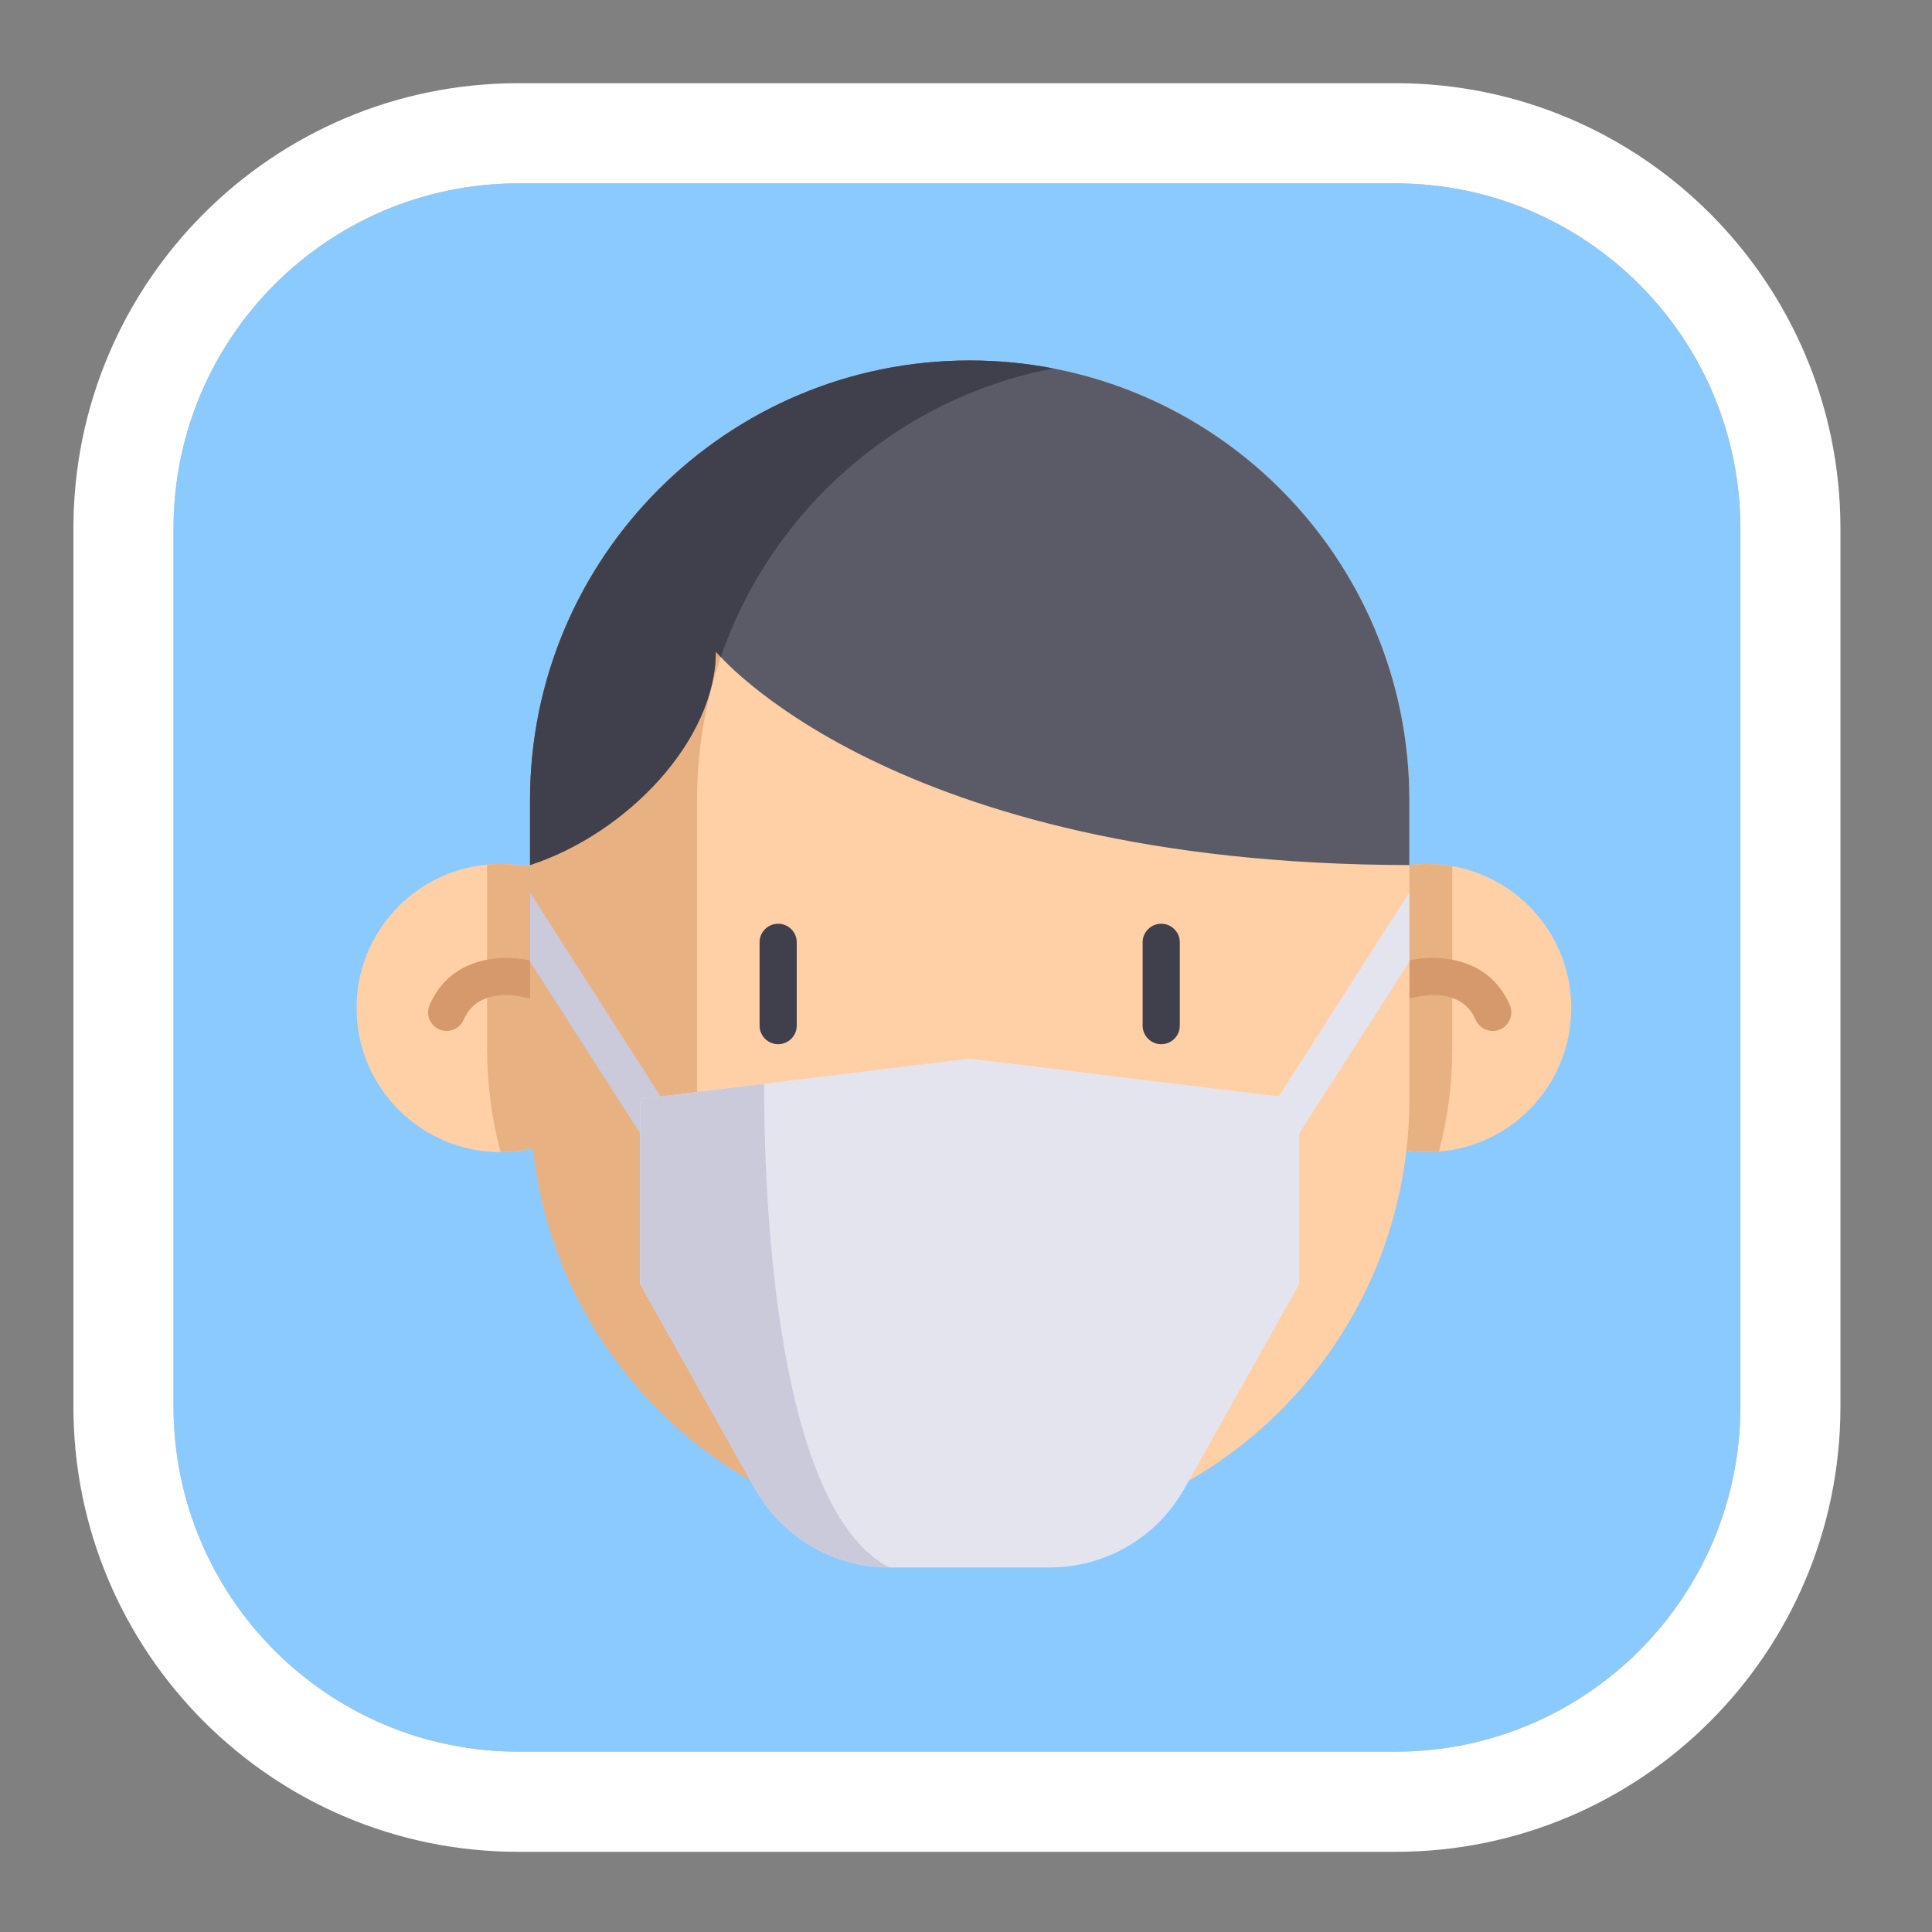 <?xml version="1.0" encoding="UTF-8" standalone="no"?>
<!DOCTYPE svg PUBLIC "-//W3C//DTD SVG 1.1//EN" "http://www.w3.org/Graphics/SVG/1.1/DTD/svg11.dtd">
<svg width="100%" height="100%" viewBox="0 0 193 193" version="1.1" xmlns="http://www.w3.org/2000/svg" xmlns:xlink="http://www.w3.org/1999/xlink" xml:space="preserve" xmlns:serif="http://www.serif.com/" style="fill-rule:evenodd;clip-rule:evenodd;stroke-linejoin:round;stroke-miterlimit:2;">
    <rect x="0" y="0" width="193" height="193" fill="#808080" stroke="none"/>
    <g transform="matrix(1,0,0,1,-3982.64,-1489.43)">
        <g transform="matrix(1,0,0,1,1674.35,0)">
            <g transform="matrix(0.932,0,0,0.932,-1764.54,113.273)">
                <rect x="4378.48" y="1484.29" width="192.063" height="192.063" style="fill:none;"/>
            </g>
            <g transform="matrix(0.828,0,0,0.782,-283.37,1047)">
                <path d="M3340,633.286C3340,608.932 3321.37,589.19 3298.39,589.19L3192.57,589.19C3169.59,589.19 3150.96,608.932 3150.96,633.286L3150.96,745.438C3150.96,769.791 3169.59,789.534 3192.57,789.534L3298.39,789.534C3321.37,789.534 3340,769.791 3340,745.438L3340,633.286Z" style="fill:rgb(139,202,255);"/>
                <path d="M3352.07,633.286C3352.07,601.865 3328.04,576.394 3298.39,576.394C3266.95,576.394 3224,576.394 3192.57,576.394C3162.92,576.394 3138.88,601.865 3138.88,633.286C3138.88,666.6 3138.88,712.123 3138.88,745.438C3138.88,776.858 3162.92,802.329 3192.57,802.329C3224,802.329 3266.95,802.329 3298.39,802.329C3328.04,802.329 3352.07,776.858 3352.07,745.438L3352.07,633.286ZM3340,633.286C3340,608.932 3321.37,589.19 3298.39,589.19L3192.57,589.19C3169.59,589.19 3150.96,608.932 3150.96,633.286L3150.96,745.438C3150.96,769.791 3169.59,789.534 3192.57,789.534L3298.39,789.534C3321.37,789.534 3340,769.791 3340,745.438L3340,633.286Z" style="fill:white;"/>
            </g>
            <g transform="matrix(0.237,0,0,0.237,1808.29,1208.36)">
                <g transform="matrix(1,0,0,1,2260,1336.26)">
                    <path d="M512,274.572C512,306.459 487.443,332.591 456.217,335.089C454.588,335.227 452.932,335.296 451.275,335.296C447.024,335.296 442.883,334.868 438.88,334.027L73.121,334.027C69.118,334.869 64.976,335.296 60.725,335.296L60.683,335.296C27.153,335.269 0,308.103 0,274.572C0,242.96 24.157,216.994 55.024,214.136C56.901,213.943 58.806,213.861 60.725,213.861C63.278,213.861 65.777,214.012 68.248,214.316L443.751,214.316C446.222,214.012 448.721,213.861 451.274,213.861C454.877,213.861 458.411,214.178 461.834,214.785C490.34,219.77 512,244.645 512,274.572Z" style="fill:rgb(255,208,166);fill-rule:nonzero;"/>
                </g>
                <g transform="matrix(1,0,0,1,2260,1336.26)">
                    <path d="M461.835,214.785L461.835,291.703C461.835,306.639 459.889,321.175 456.217,335.089C454.588,335.227 452.932,335.296 451.275,335.296C447.024,335.296 442.883,334.868 438.88,334.027L73.121,334.027C69.118,334.869 64.976,335.296 60.725,335.296L60.683,335.296C56.984,321.312 55.024,306.721 55.024,291.703L55.024,214.136C56.901,213.943 58.806,213.861 60.725,213.861C63.278,213.861 65.777,214.012 68.248,214.316L443.751,214.316C446.222,214.012 448.721,213.861 451.274,213.861C454.877,213.861 458.412,214.178 461.835,214.785Z" style="fill:rgb(232,177,130);fill-rule:nonzero;"/>
                </g>
                <g transform="matrix(1,0,0,1,2260,1336.26)">
                    <path d="M478.891,284.237C475.865,284.237 472.983,282.474 471.7,279.522C465.487,265.232 447.844,269.599 445.852,270.142C441.692,271.283 437.375,268.848 436.216,264.693C435.057,260.539 437.458,256.232 441.607,255.055C452.862,251.861 476.633,251.56 486.074,273.274C487.799,277.243 485.981,281.86 482.011,283.585C480.995,284.028 479.935,284.237 478.891,284.237Z" style="fill:rgb(214,153,107);fill-rule:nonzero;"/>
                </g>
                <g transform="matrix(1,0,0,1,2260,1336.26)">
                    <path d="M37.974,284.237C36.931,284.237 35.871,284.027 34.854,283.585C30.884,281.86 29.066,277.242 30.791,273.273C40.233,251.558 64.009,251.862 75.258,255.055C79.421,256.237 81.839,260.57 80.657,264.734C79.479,268.888 75.165,271.305 71.006,270.141C68.984,269.588 51.373,265.247 45.166,279.523C43.881,282.474 40.999,284.237 37.974,284.237Z" style="fill:rgb(214,153,107);fill-rule:nonzero;"/>
                </g>
                <g transform="matrix(1,0,0,1,2260,1336.26)">
                    <path d="M443.75,186.951L443.75,313.155C443.75,403.466 379.144,478.678 293.629,495.125C282.239,497.319 270.463,498.458 258.426,498.458C156.077,498.458 73.122,415.503 73.122,313.155L73.122,186.951C73.122,84.613 156.077,1.637 258.426,1.637C270.463,1.637 282.239,2.776 293.629,4.971C330.691,12.097 363.825,30.268 389.467,55.91C422.998,89.462 443.75,135.782 443.75,186.951Z" style="fill:rgb(232,177,130);fill-rule:nonzero;"/>
                </g>
                <g transform="matrix(1,0,0,1,2260,1336.26)">
                    <path d="M443.748,186.956L443.748,313.155C443.748,403.462 379.144,478.681 293.626,495.123C208.109,478.681 143.505,403.463 143.505,313.155L143.505,186.956C143.505,96.649 208.109,21.416 293.626,4.975C330.691,12.098 363.821,30.265 389.469,55.913C423,89.457 443.748,135.784 443.748,186.956Z" style="fill:rgb(255,208,166);fill-rule:nonzero;"/>
                </g>
                <g transform="matrix(1,0,0,1,2260,1336.26)">
                    <path d="M443.75,186.956L443.75,214.316C224.359,214.04 151.431,124.312 151.431,124.312C151.431,161.584 114.159,200.912 73.119,214.316L73.119,186.956C73.119,84.612 156.083,1.634 258.428,1.634C270.465,1.634 282.24,2.78 293.629,4.975C330.693,12.098 363.823,30.265 389.471,55.913C423.002,89.457 443.75,135.784 443.75,186.956Z" style="fill:rgb(91,91,104);fill-rule:nonzero;"/>
                </g>
                <g transform="matrix(1,0,0,1,2260,1336.26)">
                    <path d="M293.622,4.975C228.093,17.578 174.851,64.692 153.523,126.659C152.1,125.154 151.424,124.312 151.424,124.312C151.424,161.584 114.153,200.912 73.113,214.316L73.113,186.956C73.113,84.612 156.076,1.634 258.422,1.634C270.459,1.634 282.234,2.78 293.622,4.975Z" style="fill:rgb(64,64,76);fill-rule:nonzero;"/>
                </g>
                <g transform="matrix(1,0,0,1,2260,1336.26)">
                    <g>
                        <path d="M177.701,289.824C173.372,289.824 169.864,286.315 169.864,281.987L169.864,246.886C169.864,242.558 173.372,239.049 177.701,239.049C182.03,239.049 185.537,242.558 185.537,246.886L185.537,281.987C185.537,286.316 182.03,289.824 177.701,289.824Z" style="fill:rgb(64,64,76);fill-rule:nonzero;"/>
                        <path d="M339.166,289.824C334.836,289.824 331.329,286.315 331.329,281.987L331.329,246.886C331.329,242.558 334.836,239.049 339.166,239.049C343.495,239.049 347.002,242.558 347.002,246.886L347.002,281.987C347.002,286.316 343.493,289.824 339.166,289.824Z" style="fill:rgb(64,64,76);fill-rule:nonzero;"/>
                    </g>
                </g>
                <g transform="matrix(2.13735e-16,-3.491,4.084,2.50093e-16,-4179.18,10123.4)">
                    <path d="M2409.07,1622.17C2399.65,1622.17 2392.01,1629.82 2392.01,1639.24C2392.01,1648.66 2399.65,1656.31 2409.07,1656.31C2404.36,1653.46 2400.54,1646.79 2400.54,1639.24C2400.54,1631.69 2404.36,1625.02 2409.07,1622.17Z" style="fill:rgb(64,64,76);"/>
                </g>
                <g>
                    <g transform="matrix(1,0,0,1,2260,1336.26)">
                        <path d="M443.75,225.916L443.75,254.964L387.482,342.788C385.988,345.118 383.459,346.393 380.878,346.393C379.436,346.393 377.973,345.996 376.657,345.16C373.02,342.82 371.955,337.971 374.285,334.335L443.75,225.916Z" style="fill:rgb(228,228,239);fill-rule:nonzero;"/>
                    </g>
                    <g transform="matrix(1,0,0,1,2260,1336.26)">
                        <path d="M137.3,340.625C135.994,341.461 134.531,341.869 133.079,341.869C130.498,341.869 127.969,340.594 126.475,338.253L73.122,254.974L73.122,225.916L139.672,329.8C142.013,333.447 140.947,338.295 137.3,340.625Z" style="fill:rgb(202,202,219);fill-rule:nonzero;"/>
                    </g>
                    <g transform="matrix(1,0,0,1,2260,1336.26)">
                        <path d="M397.325,312.9L397.325,390.871L348.862,477.232C337.379,497.691 315.749,510.366 292.281,510.366L224.581,510.366C201.123,510.366 179.483,497.691 168,477.232L119.537,390.871L119.537,312.9L171.772,306.505L258.436,295.899L397.325,312.9Z" style="fill:rgb(228,228,239);fill-rule:nonzero;"/>
                    </g>
                    <g transform="matrix(1,0,0,1,2260,1336.26)">
                        <path d="M224.581,510.366C201.123,510.366 179.483,497.691 168,477.232L119.537,390.871L119.537,312.9L171.772,306.505C171.772,377.6 181.197,487.89 224.581,510.366Z" style="fill:rgb(202,202,219);fill-rule:nonzero;"/>
                    </g>
                </g>
            </g>
        </g>
    </g>
</svg>
